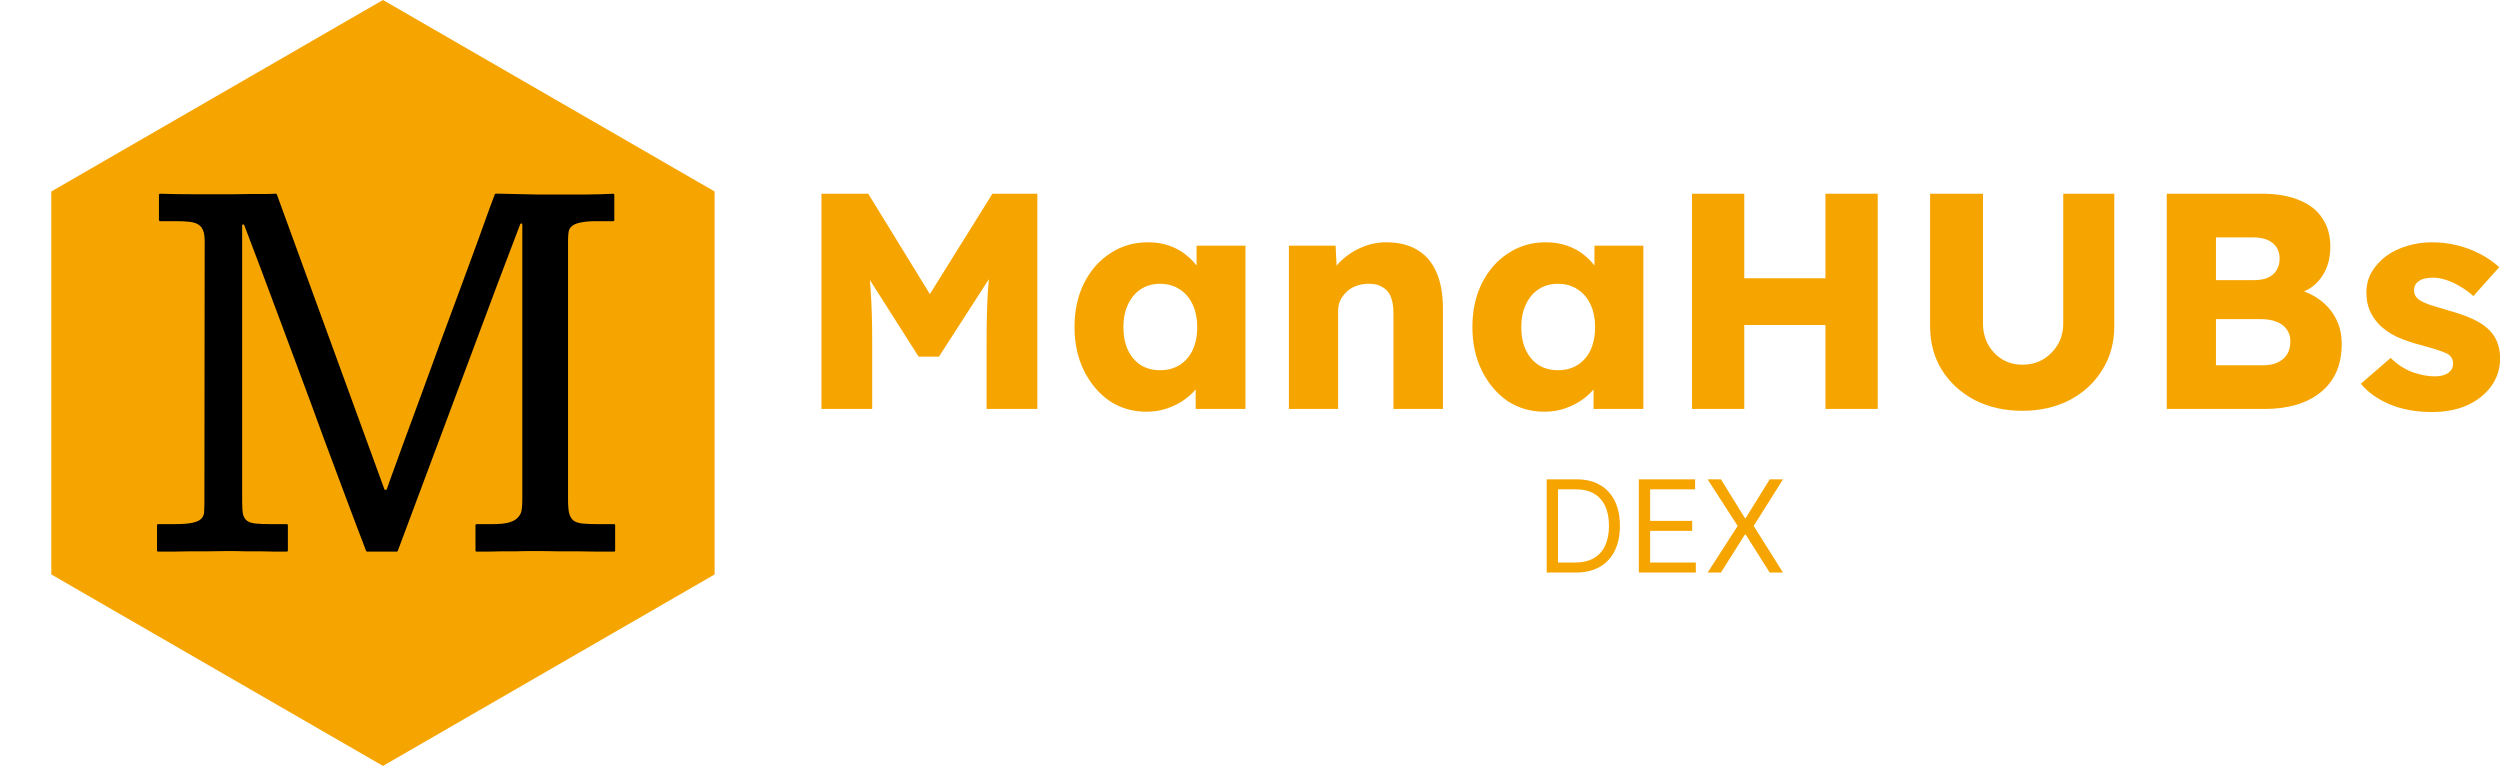 <svg width="7021" height="2151" viewBox="0 0 7021 2151" fill="none"
    xmlns="http://www.w3.org/2000/svg">
    <g clip-path="url(#clip0_22_89)">
        <path d="M1075.5 0L2006.91 537.75V1613.25L1075.5 2151L144.09 1613.25V537.75L1075.5 0Z" fill="#F6A500"/>
        <path d="M446.416 547.091C446.416 545.394 447.821 544.036 449.516 544.09C479.513 545.061 510.715 545.547 543.122 545.547C577.162 545.547 608.108 545.547 635.96 545.547C638.539 545.547 646.533 545.547 659.943 545.547C673.869 545.027 688.826 544.767 704.815 544.767C720.803 544.767 735.761 544.767 749.686 544.767C761.862 544.329 770.189 544.076 774.665 544.007C775.926 543.988 777.051 544.776 777.483 545.96L1079.46 1373.87C1080.5 1376.72 1085.38 1376.61 1086.36 1373.73C1088.68 1366.91 1092.25 1356.8 1097.05 1343.43C1106.34 1318.49 1117.94 1286.55 1131.87 1247.59C1146.31 1208.11 1162.56 1163.95 1180.61 1115.13C1198.66 1065.78 1216.97 1015.65 1235.54 964.745C1254.62 913.319 1273.19 863.192 1291.24 814.363C1309.29 765.015 1325.54 720.862 1339.98 681.903C1354.42 642.424 1366.03 610.218 1374.8 585.285C1382.7 564.05 1387.62 550.916 1389.54 545.882C1389.97 544.733 1391.07 543.988 1392.3 543.988C1395.09 543.988 1399.83 543.988 1406.51 543.988C1415.28 543.988 1425.6 544.248 1437.46 544.767C1449.32 544.767 1461.7 545.027 1474.6 545.547C1488.01 545.547 1500.64 545.806 1512.5 546.326C1524.37 546.326 1534.42 546.326 1542.68 546.326C1550.93 546.326 1556.09 546.326 1558.15 546.326C1571.04 546.326 1584.71 546.326 1599.15 546.326C1614.11 546.326 1628.81 546.326 1643.25 546.326C1658.21 545.806 1672.65 545.547 1686.58 545.547C1699.29 545.073 1711.14 544.598 1722.13 544.124C1723.83 544.051 1725.26 545.414 1725.26 547.123V618.127C1725.26 619.784 1723.92 621.127 1722.26 621.127H1677.29C1657.18 621.127 1641.45 622.426 1630.1 625.023C1619.27 627.101 1611.27 630.477 1606.12 635.152C1600.96 639.308 1597.86 644.762 1596.83 651.515C1595.8 658.268 1595.29 666.06 1595.29 674.89V1402.64C1595.29 1419.27 1596.32 1432.25 1598.38 1441.6C1600.96 1450.95 1605.34 1457.96 1611.53 1462.64C1617.72 1466.8 1626.23 1469.39 1637.06 1470.43C1648.41 1471.47 1662.85 1471.99 1680.39 1471.99H1724.58C1726.24 1471.99 1727.58 1473.33 1727.58 1474.99V1546.13C1727.58 1547.79 1726.24 1549.13 1724.58 1549.13C1707.58 1549.13 1691.05 1549.13 1674.97 1549.13C1658.47 1548.61 1641.19 1548.35 1623.14 1548.35C1605.6 1548.35 1586.78 1548.35 1566.66 1548.35C1546.55 1547.83 1524.11 1547.57 1499.35 1547.57C1480.27 1547.57 1463.25 1547.83 1448.29 1548.35C1433.85 1548.35 1420.44 1548.35 1408.06 1548.35C1395.68 1548.35 1383.56 1548.61 1371.7 1549.13C1361.24 1549.13 1350.12 1549.13 1338.34 1549.13C1336.68 1549.13 1335.34 1547.79 1335.34 1546.13V1474.99C1335.34 1473.33 1336.68 1471.99 1338.34 1471.99H1381.76C1402.39 1471.99 1418.38 1470.43 1429.72 1467.31C1441.59 1463.68 1450.1 1458.74 1455.25 1452.51C1460.93 1446.28 1464.28 1439 1465.31 1430.69C1466.34 1421.86 1466.86 1412.25 1466.86 1401.86V630.469C1466.86 627.136 1462.24 626.288 1461.05 629.404L1396.46 799.559L1117.12 1547.18C1116.69 1548.35 1115.57 1549.13 1114.31 1549.13H1031.03C1029.79 1549.13 1028.68 1548.37 1028.23 1547.21C1009.38 1498.44 990.031 1447.4 970.176 1394.07C950.061 1340.05 929.689 1285.51 909.058 1230.44C888.943 1174.86 868.57 1119.54 847.94 1064.48C827.309 1008.9 807.194 954.875 787.595 902.41C767.996 849.946 749.17 799.559 731.119 751.25C715.226 708.718 700.132 669.004 685.838 632.109C684.639 629.015 680.058 629.876 680.058 633.194V1408.1C680.058 1423.16 680.831 1435.11 682.379 1443.94C684.442 1452.25 688.31 1458.48 693.983 1462.64C699.657 1466.8 707.909 1469.39 718.74 1470.43C729.571 1471.47 744.013 1471.99 762.065 1471.99H805.484C807.14 1471.99 808.484 1473.33 808.484 1474.99V1546.13C808.484 1547.79 807.14 1549.13 805.483 1549.13C793.185 1549.13 781.549 1549.13 770.575 1549.13C758.712 1548.61 746.076 1548.35 732.666 1548.35C719.772 1548.35 705.846 1548.35 690.889 1548.35C675.932 1547.83 658.911 1547.57 639.828 1547.57C619.197 1547.57 600.114 1547.83 582.578 1548.35C565.042 1548.35 548.279 1548.35 532.291 1548.35C516.818 1548.35 501.603 1548.61 486.645 1549.13C472.656 1549.13 458.441 1549.13 444 1549.13C442.343 1549.13 441 1547.79 441 1546.13V1474.99C441 1473.33 442.343 1471.99 444 1471.99H488.966C512.176 1471.99 529.454 1470.69 540.801 1468.09C552.663 1465.5 560.916 1461.6 565.558 1456.41C570.715 1451.21 573.294 1444.46 573.294 1436.15C573.81 1427.84 574.068 1417.97 574.068 1406.54L574.841 677.228C574.841 664.241 573.294 654.112 570.2 646.84C567.105 639.048 562.205 633.334 555.5 629.698C549.311 626.062 540.801 623.724 529.97 622.685C519.654 621.646 507.018 621.127 492.061 621.127H449.416C447.759 621.127 446.416 619.784 446.416 618.127V547.091Z" fill="black"/>
        <path d="M2307 1148.5V544H2438.26L2658.47 902.382L2564.34 901.519L2787.15 544H2913.23V1148.5H2770.74V960.241C2770.74 908.427 2771.89 861.794 2774.19 820.343C2777.07 778.891 2781.68 737.728 2788.01 696.852L2804.42 741.758L2636.88 1001.69H2579.89L2415.81 743.485L2432.22 696.852C2438.55 735.425 2442.87 775.149 2445.17 816.025C2448.05 856.325 2449.49 904.397 2449.49 960.241V1148.5H2307Z" fill="#F6A500"/>
        <path d="M3219.73 1156.27C3181.16 1156.27 3146.62 1146.2 3116.11 1126.05C3086.17 1105.32 3062.28 1077.11 3044.43 1041.42C3026.58 1005.15 3017.66 964.271 3017.66 918.79C3017.66 872.157 3026.58 830.993 3044.43 795.299C3062.28 759.605 3086.74 731.683 3117.83 711.533C3148.92 690.807 3184.33 680.444 3224.05 680.444C3245.93 680.444 3265.79 683.611 3283.64 689.944C3302.06 696.276 3318.18 705.2 3332 716.714C3345.82 727.653 3357.62 740.606 3367.4 755.575C3377.19 769.968 3384.39 785.512 3388.99 802.208L3360.5 798.753V689.944H3497.8V1148.5H3357.91V1037.96L3388.99 1037.1C3384.39 1053.22 3376.9 1068.48 3366.54 1082.87C3356.18 1097.26 3343.51 1109.93 3328.54 1120.87C3313.58 1131.8 3296.88 1140.44 3278.46 1146.77C3260.03 1153.11 3240.46 1156.27 3219.73 1156.27ZM3257.73 1039.69C3279.03 1039.69 3297.46 1034.8 3313 1025.01C3328.54 1015.22 3340.63 1001.4 3349.27 983.558C3357.91 965.135 3362.22 943.546 3362.22 918.79C3362.22 894.034 3357.91 872.733 3349.27 854.886C3340.63 836.463 3328.54 822.358 3313 812.571C3297.46 802.208 3279.03 797.026 3257.73 797.026C3237.01 797.026 3218.87 802.208 3203.33 812.571C3188.36 822.358 3176.56 836.463 3167.92 854.886C3159.28 872.733 3154.97 894.034 3154.97 918.79C3154.97 943.546 3159.28 965.135 3167.92 983.558C3176.56 1001.4 3188.36 1015.22 3203.33 1025.01C3218.87 1034.8 3237.01 1039.69 3257.73 1039.69Z" fill="#F6A500"/>
        <path d="M3619.72 1148.5V689.944H3750.99L3755.3 783.209L3727.67 793.572C3734 772.846 3745.23 754.136 3761.35 737.44C3778.04 720.169 3797.91 706.351 3820.93 695.989C3843.96 685.626 3868.14 680.444 3893.47 680.444C3928.02 680.444 3957.09 687.641 3980.7 702.034C4004.3 715.851 4022.15 736.864 4034.24 765.074C4046.33 792.708 4052.37 826.676 4052.37 866.976V1148.5H3913.34V878.202C3913.34 859.779 3910.75 844.523 3905.56 832.433C3900.38 820.343 3892.32 811.419 3881.38 805.662C3871.02 799.329 3858.07 796.451 3842.52 797.026C3830.43 797.026 3819.21 799.041 3808.84 803.071C3798.48 806.526 3789.56 811.995 3782.07 819.479C3774.59 826.388 3768.54 834.448 3763.94 843.659C3759.91 852.871 3757.89 862.946 3757.89 873.884V1148.5H3689.67C3673.55 1148.5 3659.73 1148.5 3648.22 1148.5C3636.71 1148.5 3627.21 1148.5 3619.72 1148.5Z" fill="#F6A500"/>
        <path d="M4337.15 1156.27C4298.57 1156.27 4264.03 1146.2 4233.52 1126.05C4203.58 1105.32 4179.69 1077.11 4161.84 1041.42C4144 1005.15 4135.07 964.271 4135.07 918.79C4135.07 872.157 4144 830.993 4161.84 795.299C4179.69 759.605 4204.16 731.683 4235.25 711.533C4266.33 690.807 4301.74 680.444 4341.47 680.444C4363.34 680.444 4383.21 683.611 4401.05 689.944C4419.48 696.276 4435.59 705.2 4449.41 716.714C4463.23 727.653 4475.03 740.606 4484.82 755.575C4494.61 769.968 4501.8 785.512 4506.41 802.208L4477.91 798.753V689.944H4615.22V1148.5H4475.32V1037.96L4506.41 1037.1C4501.8 1053.22 4494.32 1068.48 4483.96 1082.87C4473.59 1097.26 4460.93 1109.93 4445.96 1120.87C4430.99 1131.8 4414.29 1140.44 4395.87 1146.77C4377.45 1153.11 4357.87 1156.27 4337.15 1156.27ZM4375.15 1039.69C4396.45 1039.69 4414.87 1034.8 4430.41 1025.01C4445.96 1015.22 4458.05 1001.4 4466.68 983.558C4475.32 965.135 4479.64 943.546 4479.64 918.79C4479.64 894.034 4475.32 872.733 4466.68 854.886C4458.05 836.463 4445.96 822.358 4430.41 812.571C4414.87 802.208 4396.45 797.026 4375.15 797.026C4354.42 797.026 4336.28 802.208 4320.74 812.571C4305.77 822.358 4293.97 836.463 4285.33 854.886C4276.7 872.733 4272.38 894.034 4272.38 918.79C4272.38 943.546 4276.7 965.135 4285.33 983.558C4293.97 1001.4 4305.77 1015.22 4320.74 1025.01C4336.28 1034.8 4354.42 1039.69 4375.15 1039.69Z" fill="#F6A500"/>
        <path d="M6830.53 1157.14C6785.63 1157.14 6745.9 1149.94 6711.36 1135.55C6677.39 1121.15 6650.34 1101.87 6630.19 1077.69L6713.95 1005.15C6731.8 1022.99 6751.95 1036.24 6774.4 1044.87C6796.85 1052.93 6818.16 1056.96 6838.31 1056.96C6846.37 1056.96 6853.56 1056.1 6859.9 1054.37C6866.23 1052.64 6871.41 1050.34 6875.44 1047.46C6880.05 1044.01 6883.5 1040.27 6885.8 1036.24C6888.11 1031.63 6889.26 1026.45 6889.26 1020.69C6889.26 1009.18 6884.08 1000.25 6873.71 993.921C6868.53 991.042 6859.9 987.588 6847.81 983.558C6835.72 979.528 6820.17 974.922 6801.17 969.741C6774.11 962.832 6750.51 954.772 6730.36 945.561C6710.79 935.773 6694.67 924.547 6682 911.881C6670.49 899.791 6661.56 886.55 6655.23 872.157C6648.9 857.189 6645.73 840.493 6645.73 822.07C6645.73 800.768 6650.62 781.482 6660.41 764.211C6670.77 746.939 6684.3 731.971 6701 719.305C6718.27 706.639 6737.84 697.14 6759.72 690.807C6782.17 683.899 6805.2 680.444 6828.81 680.444C6854.14 680.444 6878.32 683.323 6901.35 689.08C6924.38 694.837 6945.68 702.897 6965.25 713.26C6985.4 723.623 7003.25 736.001 7018.79 750.394L6946.25 831.569C6935.89 821.782 6924.09 813.146 6910.85 805.662C6898.18 797.602 6884.94 791.269 6871.12 786.664C6857.31 782.058 6844.64 779.755 6833.12 779.755C6824.49 779.755 6816.72 780.619 6809.81 782.346C6803.48 783.497 6798.01 785.8 6793.4 789.254C6788.79 792.133 6785.34 795.875 6783.04 800.481C6780.73 804.511 6779.58 809.404 6779.58 815.161C6779.58 820.918 6781.02 826.388 6783.9 831.569C6787.36 836.751 6791.96 841.068 6797.72 844.523C6803.48 847.977 6812.69 852.007 6825.35 856.613C6838.02 860.643 6855.29 865.824 6877.17 872.157C6904.23 879.641 6927.54 887.989 6947.12 897.201C6966.69 906.412 6982.24 917.351 6993.75 930.016C7002.96 939.803 7009.87 951.318 7014.48 964.559C7019.08 977.225 7021.38 991.042 7021.38 1006.01C7021.38 1035.37 7013.04 1061.57 6996.34 1084.6C6980.22 1107.05 6957.77 1124.9 6928.98 1138.14C6900.2 1150.8 6867.38 1157.14 6830.53 1157.14Z" fill="#F6A500"/>
        <path d="M5126.61 1148.5V544H5273.41V1148.5H5126.61ZM4751.82 1148.5V544H4898.62V1148.5H4751.82ZM4808.81 912.745L4809.68 781.482H5204.33V912.745H4808.81Z" fill="#F6A500"/>
        <path d="M5679.55 1153.68C5629.46 1153.68 5584.84 1143.61 5545.7 1123.46C5506.55 1102.73 5475.75 1074.52 5453.29 1038.83C5431.42 1003.13 5420.48 962.256 5420.48 916.199V544H5569.01V908.427C5569.01 930.304 5573.91 950.166 5583.69 968.013C5593.48 985.285 5606.72 999.102 5623.42 1009.46C5640.11 1019.25 5658.82 1024.15 5679.55 1024.15C5701.43 1024.15 5720.71 1019.25 5737.41 1009.46C5754.68 999.102 5768.5 985.285 5778.86 968.013C5789.22 950.166 5794.4 930.304 5794.4 908.427V544H5937.76V916.199C5937.76 962.256 5926.53 1003.13 5904.08 1038.83C5882.2 1074.52 5851.69 1102.73 5812.54 1123.46C5773.39 1143.61 5729.06 1153.68 5679.55 1153.68Z" fill="#F6A500"/>
        <path d="M6085.12 1148.5V544H6351.97C6393.42 544 6428.54 550.045 6457.32 562.135C6486.11 573.649 6507.7 590.633 6522.09 613.086C6537.06 634.963 6544.54 661.446 6544.54 692.534C6544.54 727.077 6535.91 756.151 6518.64 779.755C6501.94 803.359 6477.47 819.191 6445.23 827.251L6443.51 810.844C6470.56 816.601 6493.88 826.676 6513.46 841.068C6533.61 855.461 6549.15 873.308 6560.09 894.61C6571.03 915.336 6576.5 938.94 6576.5 965.423C6576.5 995.936 6571.31 1022.71 6560.95 1045.73C6550.59 1068.19 6535.62 1087.19 6516.05 1102.73C6496.47 1118.27 6473.44 1129.79 6446.96 1137.27C6421.05 1144.76 6392.27 1148.5 6360.6 1148.5H6085.12ZM6223.3 1025.87H6355.42C6371.54 1025.87 6385.07 1023.28 6396.01 1018.1C6407.52 1012.92 6416.45 1005.43 6422.78 995.648C6429.11 985.285 6432.28 972.907 6432.28 958.514C6432.28 945.273 6428.83 934.046 6421.92 924.835C6415.58 915.623 6406.37 908.715 6394.28 904.109C6382.19 898.928 6367.8 896.337 6351.1 896.337H6223.3V1025.87ZM6223.3 786.664H6331.24C6346.21 786.664 6358.88 784.361 6369.24 779.755C6380.18 774.574 6388.24 767.665 6393.42 759.029C6399.18 749.818 6402.05 738.879 6402.05 726.214C6402.05 707.791 6395.72 693.398 6383.06 683.035C6370.39 672.096 6351.39 666.627 6326.06 666.627H6223.3V786.664Z" fill="#F6A500"/>
        <path d="M4424.56 1608H4343.76V1346.18H4428.14C4453.54 1346.18 4475.27 1351.42 4493.34 1361.91C4511.41 1372.3 4525.25 1387.26 4534.89 1406.78C4544.52 1426.21 4549.33 1449.48 4549.33 1476.58C4549.33 1503.85 4544.47 1527.33 4534.76 1547.02C4525.04 1566.62 4510.89 1581.71 4492.31 1592.28C4473.73 1602.76 4451.15 1608 4424.56 1608ZM4375.47 1579.88H4422.51C4444.16 1579.88 4462.1 1575.7 4476.33 1567.35C4490.57 1558.99 4501.18 1547.11 4508.17 1531.68C4515.16 1516.25 4518.65 1497.89 4518.65 1476.58C4518.65 1455.44 4515.2 1437.25 4508.29 1421.99C4501.39 1406.65 4491.08 1394.89 4477.36 1386.71C4463.64 1378.44 4446.55 1374.31 4426.09 1374.31H4375.47V1579.88ZM4602.51 1608V1346.18H4760.52V1374.31H4634.22V1462.77H4752.34V1490.9H4634.22V1579.88H4762.57V1608H4602.51ZM4833.01 1346.18L4900.51 1455.1H4902.56L4970.06 1346.18H5007.39L4925.06 1477.09L5007.39 1608H4970.06L4902.56 1501.12H4900.51L4833.01 1608H4795.68L4880.06 1477.09L4795.68 1346.18H4833.01Z" fill="#F6A500"/>
    </g>
    <defs>
        <clipPath id="clip0_22_89">
            <rect width="7021" height="2151" fill="white"/>
        </clipPath>
    </defs>
</svg>
    